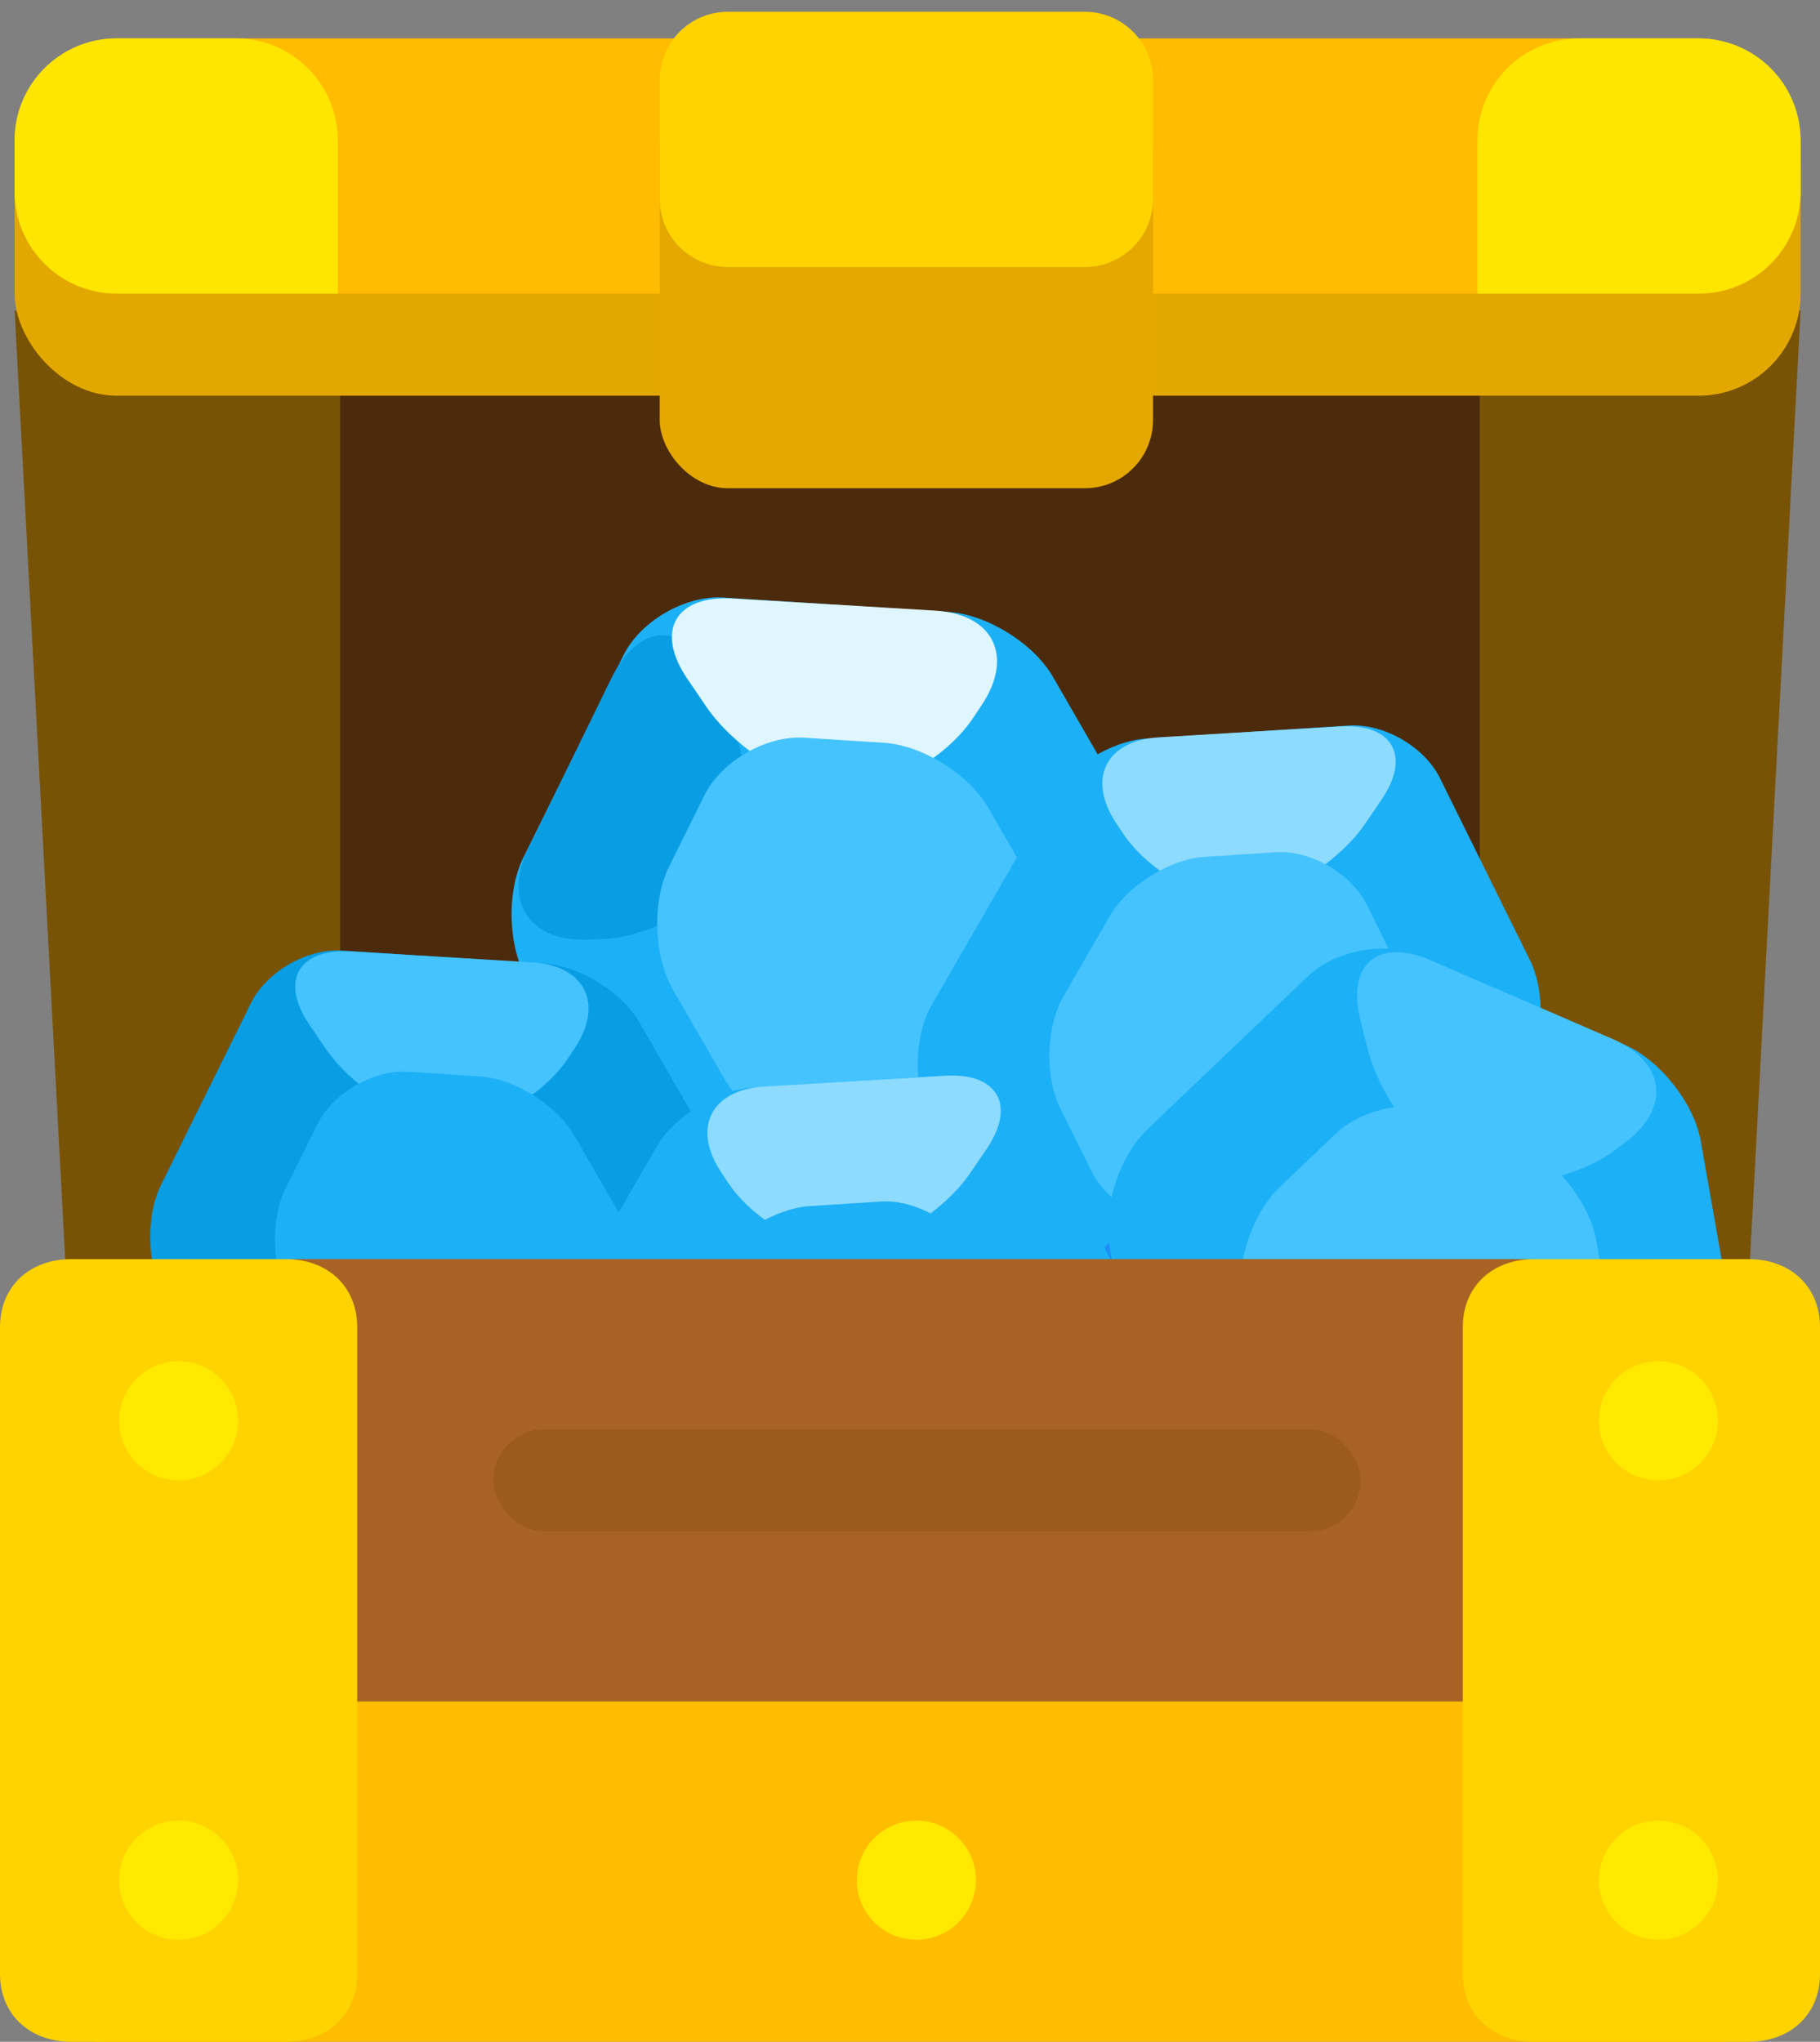 <?xml version="1.0" encoding="UTF-8"?><svg width="107px" height="120px" viewBox="0 0 107 120" version="1.1" xmlns="http://www.w3.org/2000/svg" xmlns:xlink="http://www.w3.org/1999/xlink"><rect x="0" y="0" width="107" height="120" fill="#808080" stroke="none"/><title>chest-open</title><desc>Created with Sketch.</desc><defs><rect id="path-1" x="0" y="4" width="29" height="24" rx="4"/><path d="M16.8,0 C19.237,3.83026943e-15 21,1.585 21,4 L21,42 C21,44.419 19.237,46 16.8,46 L4.2,46 C1.763,46 0,44.415 0,42 L0,4 C1.86517468e-14,1.581 1.763,0 4.2,0 L16.8,0 Z" id="path-3"/><path d="M16.8,0 C19.237,3.83026943e-15 21,1.585 21,4 L21,42 C21,44.419 19.237,46 16.8,46 L4.2,46 C1.763,46 0,44.415 0,42 L0,4 C1.86517468e-14,1.581 1.763,0 4.2,0 L16.8,0 Z" id="path-5"/></defs><g id="Page-1" stroke="none" stroke-width="1" fill="none" fill-rule="evenodd"><g id="chest-open"><g id="open-chest"><g transform="translate(0.86, 0.256)"><polygon id="Rectangle-60" fill="#785305" points="0 18 105 18 101 93 4 93"/><rect id="Rectangle-11" fill="#4C2B0D" x="19.14" y="13.744" width="67" height="60"/><g id="gems" transform="translate(0, 25)"><g id="gem-copy" transform="translate(49.213, 30.034) scale(-1, 1) rotate(-330) translate(-49.213, -30.034) translate(31.213, 6.534)"><path d="M14.442,2.263 C16.319,1.013 19.361,1.013 21.238,2.263 L32.282,9.619 C34.159,10.869 35.68,13.707 35.68,15.967 L35.68,31.561 C35.68,33.817 34.159,36.66 32.282,37.909 L21.238,45.266 C19.361,46.515 16.319,46.516 14.442,45.266 L3.398,37.909 C1.521,36.66 -3.4342199e-13,33.821 -3.44515675e-13,31.561 L-3.52062214e-13,15.967 C-3.53154092e-13,13.711 1.521,10.869 3.398,9.619 L14.442,2.263 Z" id="Polygon-1" fill="#1CB0F6"/><path d="M29.317,45.987 C32.133,44.062 34.618,39.755 34.869,36.359 L35.013,34.404 C35.263,31.012 33.166,29.781 30.323,31.657 L20.383,38.218 C17.543,40.093 17.707,42.844 20.759,44.368 L21.556,44.766 C24.604,46.287 29.357,45.96 32.173,44.034 L29.317,45.987 Z" id="Path-3" fill="#1C8EF6" transform="translate(26.235, 38.13) scale(-1, -1) translate(-26.235, -38.13)"/><path d="M28.959,17.425 C31.775,15.499 34.268,11.186 34.527,7.8 L34.652,6.166 C34.946,2.325 32.601,0.956 29.404,3.113 L20.225,9.306 C17.399,11.214 17.541,14.059 20.555,15.669 L21.269,16.05 C24.278,17.656 28.999,17.397 31.815,15.472 L28.959,17.425 Z" id="Path-3" fill="#099EE4" transform="translate(25.994, 9.428) scale(-1, 1) translate(-25.994, -9.428)"/><path d="M12.976,16.924 C15.792,14.998 18.277,10.692 18.527,7.296 L18.672,5.341 C18.922,1.949 16.825,0.717 13.982,2.594 L4.042,9.155 C1.202,11.03 1.366,13.781 4.418,15.305 L5.215,15.702 C8.263,17.224 13.016,16.896 15.832,14.971 L12.976,16.924 Z" id="Path-3" fill="#E0F6FF"/><path d="M14.44,11.775 C16.318,10.524 19.362,10.524 21.241,11.775 L25.14,14.372 C27.018,15.623 28.541,18.471 28.541,20.722 L28.541,26.807 C28.541,29.063 27.019,31.905 25.14,33.156 L21.241,35.754 C19.362,37.005 16.318,37.005 14.44,35.754 L10.54,33.156 C8.662,31.905 7.139,29.057 7.139,26.807 L7.139,20.722 C7.139,18.466 8.661,15.624 10.54,14.372 L14.44,11.775 Z" id="Polygon-1" fill="#44C3FF"/></g><g id="Group-45" transform="translate(25.961, 49.18) scale(-1, 1) rotate(-330) translate(-25.961, -49.18) translate(9.461, 27.68)"><path d="M13.031,2.059 C14.737,0.922 17.495,0.916 19.209,2.059 L29.151,8.686 C30.857,9.823 32.24,12.396 32.24,14.452 L32.24,28.529 C32.24,30.576 30.866,33.151 29.151,34.294 L19.209,40.921 C17.503,42.059 14.746,42.064 13.031,40.921 L3.089,34.294 C1.383,33.157 3.54852995e-14,30.585 3.4491137e-14,28.529 L2.76839521e-14,14.452 C2.66940704e-14,12.405 1.374,9.829 3.089,8.686 L13.031,2.059 Z" id="Polygon-1" fill="#099DE4"/><path d="M11.707,15.316 C14.261,13.569 16.516,9.654 16.744,6.56 L16.869,4.867 C17.097,1.779 15.185,0.66 12.598,2.369 L3.688,8.255 C1.102,9.964 1.247,12.469 4.023,13.856 L4.681,14.184 C7.452,15.568 11.77,15.273 14.324,13.526 L11.707,15.316 Z" id="Path-3" fill="#44C3FF"/><path d="M13.221,10.176 C14.925,9.04 17.692,9.043 19.393,10.176 L22.89,12.507 C24.594,13.643 25.976,16.223 25.976,18.276 L25.976,23.744 C25.976,25.793 24.591,28.378 22.89,29.512 L19.393,31.843 C17.688,32.979 14.921,32.976 13.221,31.843 L9.724,29.512 C8.019,28.376 6.638,25.796 6.638,23.744 L6.638,18.276 C6.638,16.226 8.023,13.641 9.724,12.507 L13.221,10.176 Z" id="Polygon-1" fill="#1CB0F6"/></g><g id="Group-45" transform="translate(71.73, 35.956) rotate(-330) translate(-71.73, -35.956) translate(55.23, 14.456)"><path d="M13.031,2.059 C14.737,0.922 17.495,0.916 19.209,2.059 L29.151,8.686 C30.857,9.823 32.24,12.396 32.24,14.452 L32.24,28.529 C32.24,30.576 30.866,33.151 29.151,34.294 L19.209,40.921 C17.503,42.059 14.746,42.064 13.031,40.921 L3.089,34.294 C1.383,33.157 3.08174736e-14,30.585 2.98233111e-14,28.529 L2.30161262e-14,14.452 C2.20262444e-14,12.405 1.374,9.829 3.089,8.686 L13.031,2.059 Z" id="Polygon-1" fill="#1CB0F6"/><path d="M26.452,41.59 C29.006,39.843 31.26,35.928 31.489,32.834 L31.614,31.141 C31.841,28.053 29.929,26.934 27.343,28.643 L18.433,34.529 C15.846,36.238 15.992,38.743 18.768,40.13 L19.426,40.458 C22.197,41.842 26.515,41.547 29.068,39.8 L26.452,41.59 Z" id="Path-3" fill="#1C8EF6" transform="translate(23.695, 34.477) scale(-1, -1) translate(-23.695, -34.477)"/><path d="M11.707,15.316 C14.261,13.569 16.516,9.654 16.744,6.56 L16.869,4.867 C17.097,1.779 15.185,0.66 12.598,2.369 L3.688,8.255 C1.102,9.964 1.247,12.469 4.023,13.856 L4.681,14.184 C7.452,15.568 11.77,15.273 14.324,13.526 L11.707,15.316 Z" id="Path-3" fill="#8DDBFF"/><path d="M13.034,10.657 C14.739,9.521 17.506,9.523 19.206,10.657 L22.703,12.988 C24.408,14.124 25.789,16.704 25.789,18.756 L25.789,24.224 C25.789,26.274 24.404,28.859 22.703,29.992 L19.206,32.323 C17.502,33.459 14.735,33.457 13.034,32.323 L9.537,29.992 C7.833,28.856 6.451,26.277 6.451,24.224 L6.451,18.756 C6.451,16.707 7.836,14.122 9.537,12.988 L13.034,10.657 Z" id="Polygon-1" fill="#44C3FF"/></g><g id="Group-45" transform="translate(48.513, 56.484) rotate(-330) translate(-48.513, -56.484) translate(32.013, 34.984)"><path d="M13.031,2.059 C14.737,0.922 17.495,0.916 19.209,2.059 L29.151,8.686 C30.857,9.823 32.24,12.396 32.24,14.452 L32.24,28.529 C32.24,30.576 30.866,33.151 29.151,34.294 L19.209,40.921 C17.503,42.059 14.746,42.064 13.031,40.921 L3.089,34.294 C1.383,33.157 4.01531254e-14,30.585 3.91589629e-14,28.529 L3.2351778e-14,14.452 C3.13618963e-14,12.405 1.374,9.829 3.089,8.686 L13.031,2.059 Z" id="Polygon-1" fill="#1CB0F6"/><path d="M11.707,15.316 C14.261,13.569 16.516,9.654 16.744,6.56 L16.869,4.867 C17.097,1.779 15.185,0.66 12.598,2.369 L3.688,8.255 C1.102,9.964 1.247,12.469 4.023,13.856 L4.681,14.184 C7.452,15.568 11.77,15.273 14.324,13.526 L11.707,15.316 Z" id="Path-3" fill="#8DDBFF"/><path d="M13.034,10.657 C14.739,9.521 17.506,9.523 19.206,10.657 L22.703,12.988 C24.408,14.124 25.789,16.704 25.789,18.756 L25.789,24.224 C25.789,26.274 24.404,28.859 22.703,29.992 L19.206,32.323 C17.502,33.459 14.735,33.457 13.034,32.323 L9.537,29.992 C7.833,28.856 6.451,26.277 6.451,24.224 L6.451,18.756 C6.451,16.707 7.836,14.122 9.537,12.988 L13.034,10.657 Z" id="Polygon-1" fill="#1CB0F6"/></g><g id="gem-copy" transform="translate(82.738, 52.501) scale(-1, 1) rotate(-350) translate(-82.738, -52.501) translate(64.738, 29.001)"><path d="M14.251,2.264 C16.131,1.013 19.176,1.011 21.06,2.264 L31.907,9.476 C33.787,10.727 35.311,13.563 35.311,15.817 L35.311,31.144 C35.311,33.395 33.79,36.231 31.907,37.484 L21.06,44.696 C19.179,45.947 16.135,45.949 14.251,44.696 L3.404,37.484 C1.524,36.233 -3.03341217e-13,33.397 -3.04433612e-13,31.144 L-3.11863143e-13,15.817 C-3.12954467e-13,13.565 1.521,10.729 3.404,9.476 L14.251,2.264 Z" id="Polygon-1" fill="#1CB0F6"/><path d="M28.945,45.457 C31.754,43.54 34.233,39.24 34.485,35.835 L34.616,34.067 C34.867,30.671 32.764,29.437 29.915,31.314 L20.208,37.711 C17.362,39.588 17.523,42.339 20.567,43.856 L21.253,44.198 C24.298,45.715 29.044,45.389 31.851,43.473 L28.945,45.457 Z" id="Path-3" fill="#1C8EF6" transform="translate(25.949, 37.671) scale(-1, -1) translate(-25.949, -37.671)"/><path d="M12.802,16.748 C15.61,14.831 18.09,10.531 18.342,7.127 L18.472,5.358 C18.724,1.962 16.621,0.728 13.772,2.606 L4.065,9.003 C1.218,10.879 1.38,13.63 4.424,15.147 L5.11,15.489 C8.154,17.006 12.901,16.681 15.707,14.765 L12.802,16.748 Z" id="Path-3" fill="#44C3FF"/><path d="M14.261,11.653 C16.136,10.407 19.173,10.405 21.05,11.653 L24.851,14.181 C26.726,15.428 28.245,18.265 28.245,20.512 L28.245,26.448 C28.245,28.698 26.728,31.531 24.851,32.779 L21.05,35.307 C19.175,36.553 16.138,36.555 14.261,35.307 L10.46,32.779 C8.585,31.532 7.065,28.695 7.065,26.448 L7.065,20.512 C7.065,18.262 8.583,15.429 10.46,14.181 L14.261,11.653 Z" id="Polygon-1" fill="#44C3FF"/></g></g><rect id="Rectangle-56" fill="#E3A800" x="0" y="4" width="105" height="19" rx="6"/><rect id="Rectangle-56" fill="#FFBC00" x="0" y="2" width="105" height="15" rx="6"/><path d="M0,7.993 C0,4.683 2.682,2 5.999,2 L13.001,2 C16.314,2 19,4.682 19,7.993 L19,17 L5.999,17 C2.686,17 0,14.318 0,11.007 L0,7.993 Z" id="Rectangle-64" fill="#FFE600"/><path d="M86,7.993 C86,4.683 88.682,2 91.999,2 L99.001,2 C102.314,2 105,4.682 105,7.993 L105,17 L91.999,17 C88.686,17 86,14.318 86,11.007 L86,7.993 Z" id="Rectangle-64" fill="#FFE600" transform="translate(95.5, 9.5) scale(-1, 1) translate(-95.5, -9.5)"/><g id="Rectangle-68" transform="translate(37.926, 0.438)"><mask id="mask-2" fill="white"><use xlink:href="#path-1"/></mask><use id="Mask" fill="#E4A800" xlink:href="#path-1"/><path d="M0,4 C0,1.791 1.792,0 4.002,0 L24.998,0 C27.208,0 29,1.794 29,4 L29,11 C29,13.209 27.208,15 24.998,15 L4.002,15 C1.792,15 0,13.206 0,11 L0,4 Z" id="Mask" fill="#FFD300"/></g></g><g id="chest" transform="translate(0, 74)"><polygon id="Rectangle-59" fill="#A86324" points="11 0 97 0 97 35 11 35"/><path d="M0,32.001 C0,28.687 2.685,26 6.001,26 L100.999,26 C104.313,26 107,28.677 107,32.001 L107,39.999 C107,43.313 104.315,46 100.999,46 L6.001,46 C2.687,46 0,43.323 0,39.999 L0,32.001 Z" id="Rectangle-56-Copy" fill="#FFBD00"/><g id="Rectangle-68" transform="translate(86, 0)"><mask id="mask-4" fill="white"><use xlink:href="#path-3"/></mask><use id="Mask" fill="#FFD300" xlink:href="#path-3"/></g><g id="Rectangle-68"><mask id="mask-6" fill="white"><use xlink:href="#path-5"/></mask><use id="Mask" fill="#FFD300" xlink:href="#path-5"/></g><circle id="Oval-26" fill="#FFE900" cx="10.5" cy="36.5" r="3.5"/><circle id="Oval-26" fill="#FFE900" cx="53.875" cy="36.5" r="3.5"/><circle id="Oval-26" fill="#FFE900" cx="97.5" cy="36.5" r="3.5"/><circle id="Oval-26" fill="#FFE900" cx="10.5" cy="9.5" r="3.5"/><circle id="Oval-26" fill="#FFE900" cx="97.5" cy="9.5" r="3.5"/><rect id="Rectangle-5" fill="#9C5A1D" x="29" y="10" width="51" height="6" rx="3"/></g></g></g></g></svg>